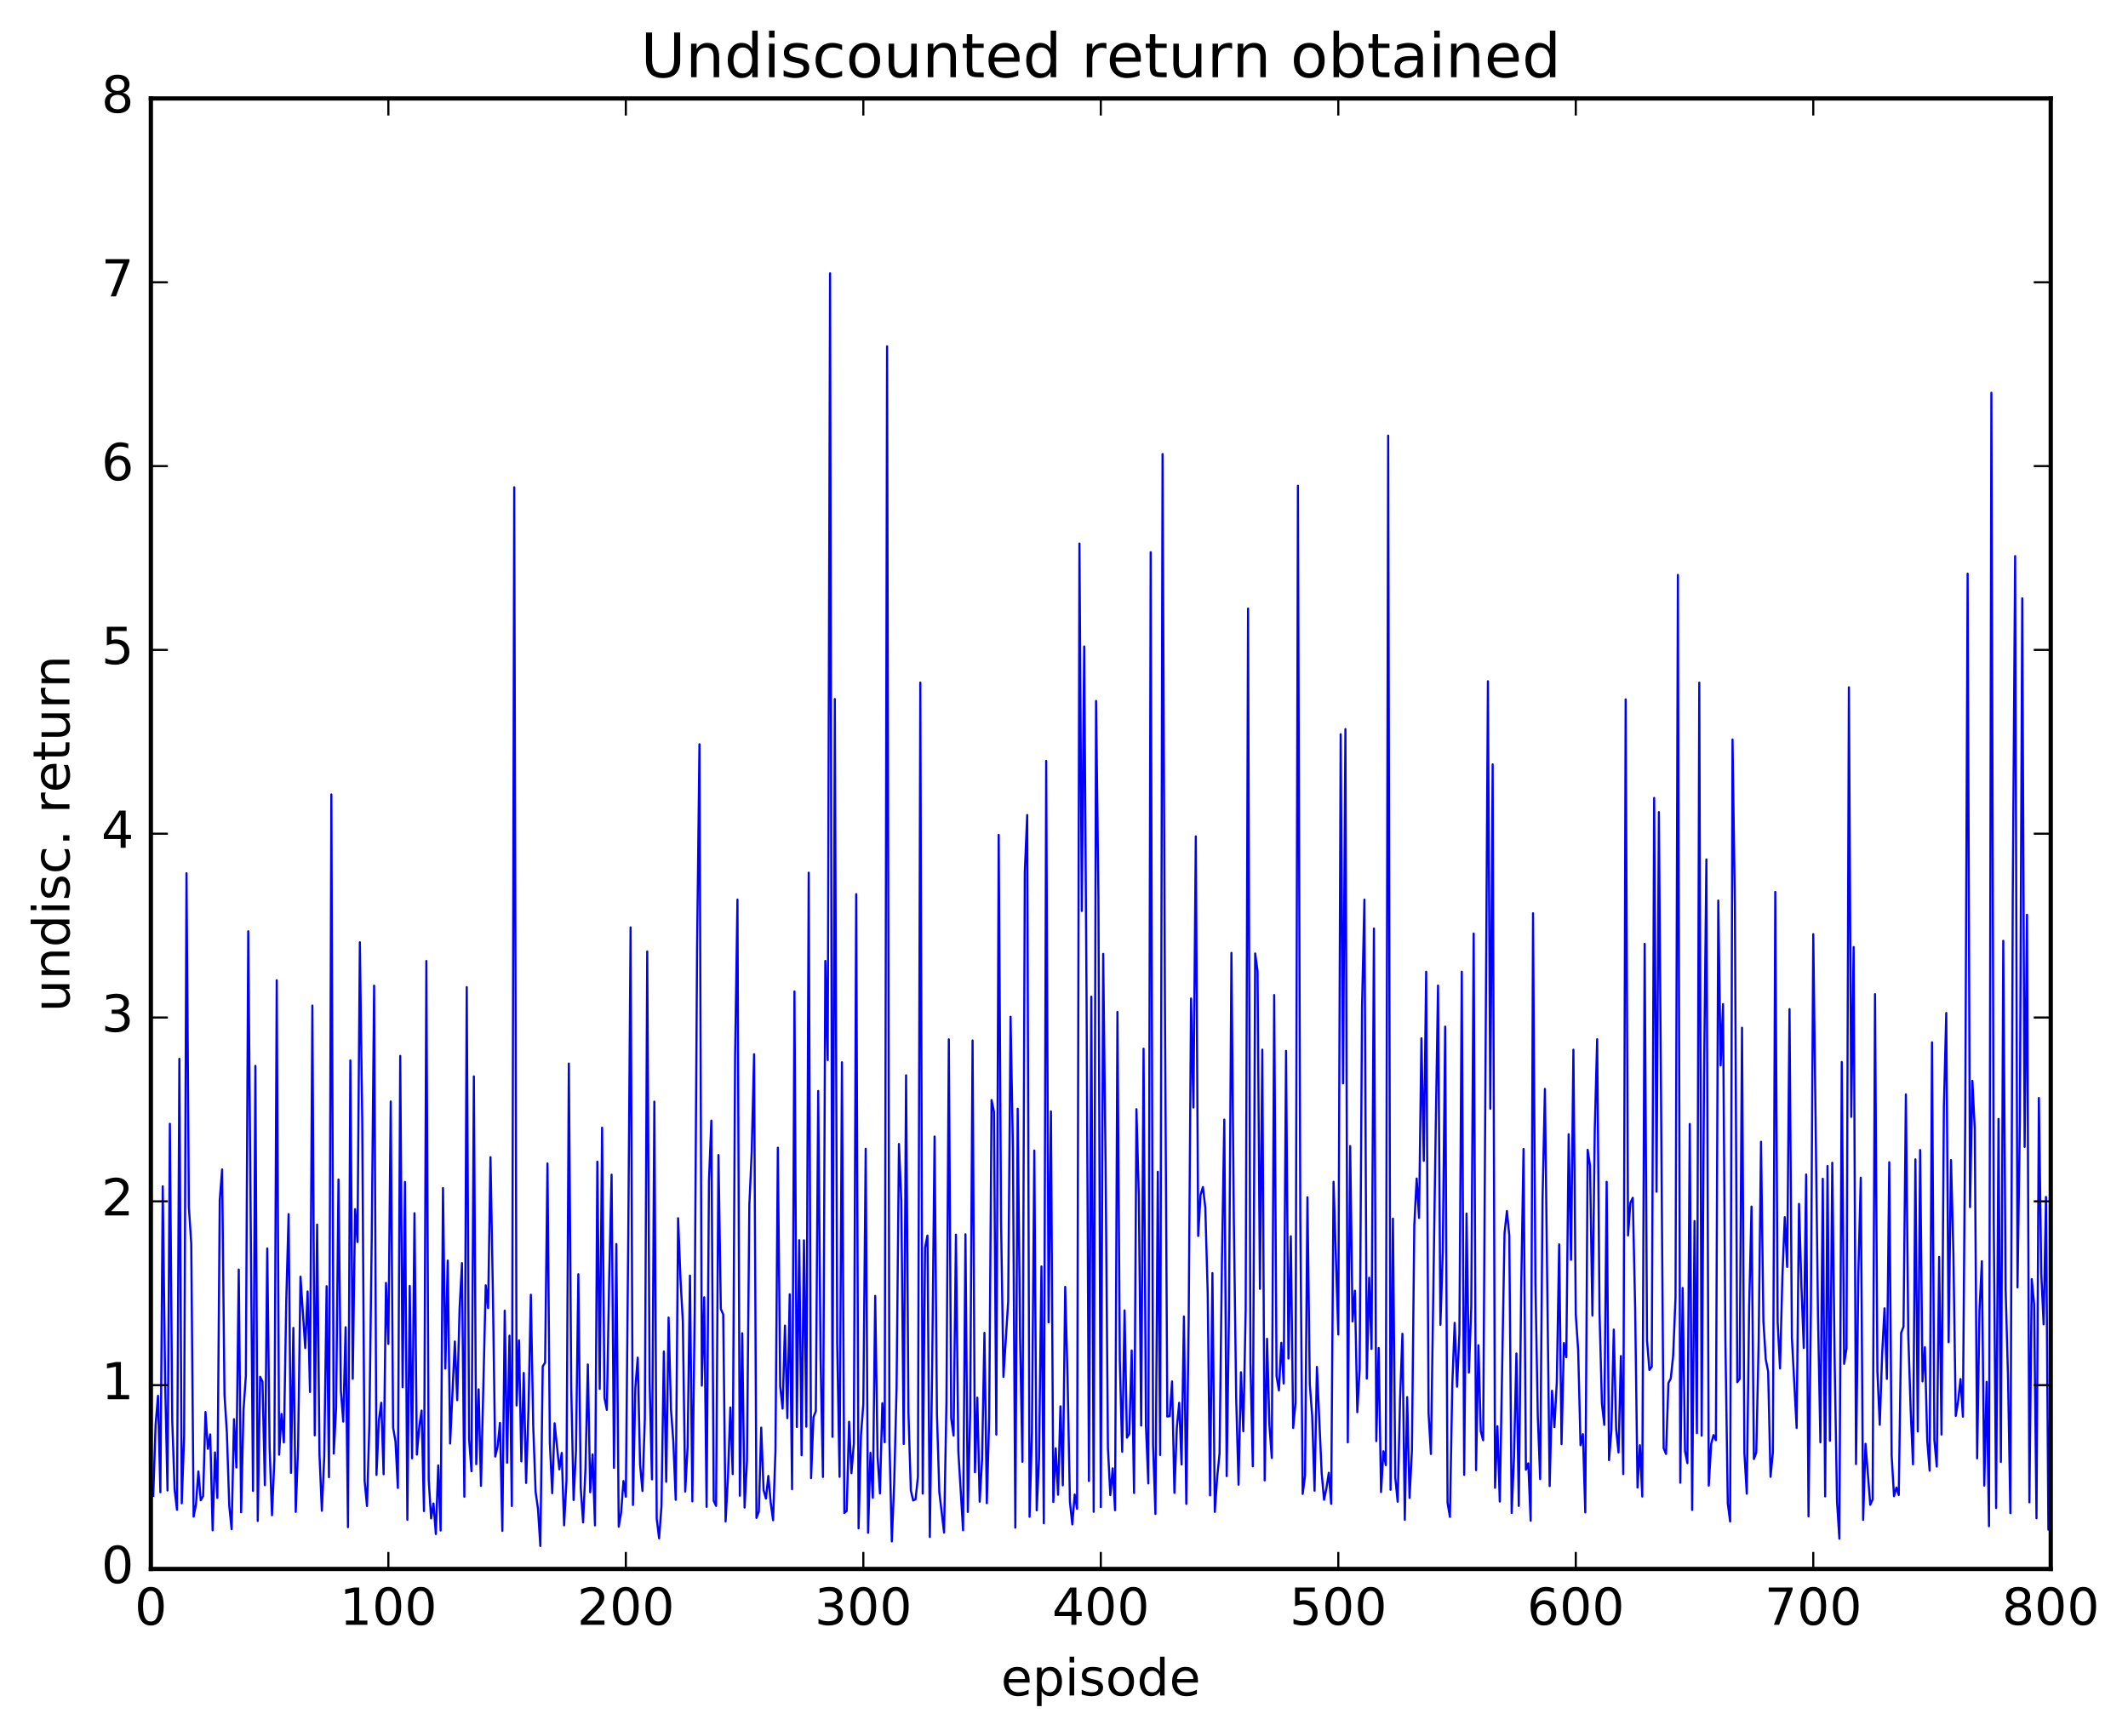 <?xml version="1.0" encoding="utf-8" standalone="no"?>
<!DOCTYPE svg PUBLIC "-//W3C//DTD SVG 1.1//EN"
  "http://www.w3.org/Graphics/SVG/1.1/DTD/svg11.dtd">
<!-- Created with matplotlib (http://matplotlib.org/) -->
<svg height="408pt" version="1.1" viewBox="0 0 500 408" width="500pt" xmlns="http://www.w3.org/2000/svg" xmlns:xlink="http://www.w3.org/1999/xlink">
 <defs>
  <style type="text/css">
*{stroke-linecap:butt;stroke-linejoin:round;stroke-miterlimit:100000;}
  </style>
 </defs>
 <g id="figure_1">
  <g id="patch_1">
   <path d="M 0 408.169 
L 500.501 408.169 
L 500.501 0 
L 0 0 
z
" style="fill:#ffffff;"/>
  </g>
  <g id="axes_1">
   <g id="patch_2">
    <path d="M 35.449 368.742 
L 481.849 368.742 
L 481.849 23.142 
L 35.449 23.142 
z
" style="fill:#ffffff;"/>
   </g>
   <g id="line2d_1">
    <path clip-path="url(#pa266fcf9d9)" d="M 36.007 351.551 
L 36.565 334.807 
L 37.123 328.043 
L 37.681 350.715 
L 38.239 278.801 
L 38.797 324.48 
L 39.355 350.295 
L 39.913 264.114 
L 40.471 333.96 
L 41.029 350.092 
L 41.587 354.829 
L 42.145 248.842 
L 42.703 353.309 
L 43.261 337.615 
L 43.819 205.221 
L 44.377 283.615 
L 44.935 292.308 
L 45.493 356.444 
L 46.051 353.545 
L 46.609 345.811 
L 47.167 352.608 
L 47.725 351.604 
L 48.283 331.845 
L 48.841 340.503 
L 49.399 337.119 
L 49.957 359.645 
L 50.515 341.35 
L 51.073 352.038 
L 51.631 282.057 
L 52.189 274.842 
L 52.747 327.789 
L 53.305 336.685 
L 53.863 353.864 
L 54.421 359.412 
L 54.979 333.539 
L 55.537 344.9 
L 56.095 298.37 
L 56.653 355.425 
L 57.211 331.441 
L 57.769 323.327 
L 58.327 218.868 
L 59.443 350.381 
L 60.001 250.497 
L 60.559 357.458 
L 61.117 323.569 
L 61.675 324.721 
L 62.233 349.052 
L 62.791 293.415 
L 63.349 340.291 
L 63.907 356.117 
L 64.465 343.118 
L 65.023 230.378 
L 65.581 341.882 
L 66.139 332.307 
L 66.697 339.016 
L 67.255 305.876 
L 67.813 285.345 
L 68.371 346.154 
L 68.929 312.091 
L 69.487 355.325 
L 70.045 339.786 
L 70.603 300.044 
L 71.719 316.816 
L 72.277 303.512 
L 72.835 327.147 
L 73.393 236.334 
L 73.951 337.345 
L 74.509 287.812 
L 75.067 341.918 
L 75.625 355.07 
L 76.183 342.359 
L 76.741 302.287 
L 77.299 347.167 
L 77.857 186.714 
L 78.415 341.635 
L 78.973 330.92 
L 79.531 277.203 
L 80.089 326.813 
L 80.647 334.105 
L 81.205 311.932 
L 81.763 358.929 
L 82.321 249.217 
L 82.879 324.047 
L 83.437 284.181 
L 83.995 291.913 
L 84.553 221.46 
L 85.111 263.243 
L 85.669 347.978 
L 86.227 353.959 
L 86.785 334.833 
L 87.343 290.893 
L 87.901 231.654 
L 88.459 346.633 
L 89.017 333.902 
L 89.575 329.676 
L 90.133 346.478 
L 90.691 301.509 
L 91.249 315.84 
L 91.807 258.875 
L 92.365 335.527 
L 92.923 338.77 
L 93.481 349.697 
L 94.039 248.168 
L 94.597 326.025 
L 95.155 277.782 
L 95.713 357.182 
L 96.271 302.218 
L 96.829 342.732 
L 97.387 285.132 
L 97.945 341.867 
L 98.503 335.354 
L 99.061 331.507 
L 99.619 355.14 
L 100.177 225.855 
L 100.735 347.838 
L 101.293 356.858 
L 101.851 353.354 
L 102.409 360.537 
L 102.967 344.399 
L 103.525 359.704 
L 104.083 279.22 
L 104.641 321.644 
L 105.199 296.259 
L 105.757 339.26 
L 106.873 315.282 
L 107.431 329.071 
L 107.989 307.4 
L 108.547 296.863 
L 109.105 351.77 
L 109.663 231.99 
L 110.221 338.242 
L 110.779 345.763 
L 111.337 252.974 
L 111.895 344.106 
L 112.453 326.522 
L 113.011 349.203 
L 114.127 302.076 
L 114.685 307.446 
L 115.243 271.962 
L 115.801 303.326 
L 116.359 342.322 
L 116.917 339.98 
L 117.475 334.404 
L 118.033 359.795 
L 118.591 308.035 
L 119.149 343.779 
L 119.707 313.911 
L 120.265 353.956 
L 120.823 114.527 
L 121.381 330.317 
L 121.939 315.044 
L 122.497 343.46 
L 123.055 322.67 
L 123.613 348.522 
L 124.171 331.321 
L 124.729 304.284 
L 125.287 335.123 
L 125.845 350.627 
L 126.403 354.603 
L 126.961 363.349 
L 127.519 321.121 
L 128.077 320.265 
L 128.635 273.451 
L 129.193 339.059 
L 129.751 350.938 
L 130.309 334.499 
L 131.425 345.338 
L 131.983 341.467 
L 132.541 358.485 
L 133.099 348.025 
L 133.657 249.958 
L 134.215 326.08 
L 134.773 352.532 
L 135.331 340.998 
L 135.889 299.471 
L 136.447 349.688 
L 137.005 357.81 
L 137.563 345.118 
L 138.121 320.683 
L 138.679 350.715 
L 139.237 341.829 
L 139.795 358.502 
L 140.353 273.009 
L 140.911 326.409 
L 141.469 265.025 
L 142.027 328.529 
L 142.585 331.345 
L 143.143 300.084 
L 143.701 276.068 
L 144.259 344.973 
L 144.817 292.374 
L 145.375 358.802 
L 145.933 355.529 
L 146.491 348.071 
L 147.049 351.764 
L 147.607 291.685 
L 148.165 217.957 
L 148.723 353.704 
L 149.281 326.186 
L 149.839 319.078 
L 150.397 344.255 
L 150.955 350.411 
L 151.513 333.36 
L 152.071 223.616 
L 152.629 324.558 
L 153.187 347.673 
L 153.745 258.908 
L 154.303 356.92 
L 154.861 361.541 
L 155.419 354.011 
L 155.977 317.639 
L 156.535 348.257 
L 157.093 309.646 
L 157.651 331.24 
L 158.209 338.841 
L 158.767 352.487 
L 159.325 286.305 
L 159.883 300.432 
L 160.441 310.59 
L 160.999 350.543 
L 161.557 340.071 
L 162.115 299.792 
L 162.673 352.852 
L 163.231 307.811 
L 163.789 222.718 
L 164.347 174.913 
L 164.905 325.652 
L 165.463 304.883 
L 166.021 354.133 
L 166.579 277.522 
L 167.137 263.372 
L 167.695 352.713 
L 168.253 353.93 
L 168.811 271.469 
L 169.369 307.628 
L 169.927 308.928 
L 170.485 357.573 
L 171.043 347.142 
L 171.601 330.779 
L 172.159 346.443 
L 172.717 248.486 
L 173.275 211.424 
L 173.833 351.527 
L 174.391 313.345 
L 174.949 354.318 
L 175.507 343.381 
L 176.065 283.222 
L 176.623 270.79 
L 177.181 247.764 
L 177.739 356.746 
L 178.297 355.23 
L 178.855 335.531 
L 179.413 350.19 
L 179.971 352.199 
L 180.529 346.877 
L 181.087 353.172 
L 181.645 357.292 
L 182.203 341.024 
L 182.761 269.733 
L 183.319 325.796 
L 183.877 331.057 
L 184.435 311.54 
L 184.993 333.296 
L 185.551 304.185 
L 186.109 349.989 
L 186.667 233.011 
L 187.225 335.375 
L 187.783 291.476 
L 188.341 342 
L 188.899 291.493 
L 189.457 335.293 
L 190.015 205.098 
L 190.573 347.399 
L 191.131 333.07 
L 191.689 331.638 
L 192.247 256.397 
L 192.805 319.167 
L 193.363 347.123 
L 193.921 225.833 
L 194.479 249.138 
L 195.037 64.239 
L 195.595 337.691 
L 196.153 164.289 
L 196.711 315.762 
L 197.269 347.082 
L 197.827 249.656 
L 198.385 355.579 
L 198.943 355.109 
L 199.501 334.143 
L 200.059 346.229 
L 200.617 339.254 
L 201.175 210.152 
L 201.733 359.188 
L 202.291 337.404 
L 202.849 329.936 
L 203.407 269.992 
L 203.965 360.24 
L 204.523 341.44 
L 205.081 351.993 
L 205.639 304.566 
L 206.197 342.325 
L 206.755 351 
L 207.313 329.793 
L 207.871 338.965 
L 208.429 81.396 
L 208.987 338.952 
L 209.545 362.271 
L 210.103 348.452 
L 210.661 326.111 
L 211.219 268.863 
L 211.777 282.307 
L 212.335 339.369 
L 212.893 252.721 
L 213.451 331.981 
L 214.009 350.282 
L 214.567 352.642 
L 215.125 352.361 
L 215.683 347.026 
L 216.241 160.413 
L 216.799 351.036 
L 217.357 293.197 
L 217.915 290.387 
L 218.473 361.222 
L 219.031 320.557 
L 219.589 267.102 
L 220.147 332.321 
L 220.705 350.697 
L 221.821 360.194 
L 222.379 329.513 
L 222.937 244.271 
L 223.495 333.356 
L 224.053 337.404 
L 224.611 290.168 
L 225.169 341.02 
L 226.285 359.642 
L 226.843 290.096 
L 227.401 355.341 
L 227.959 331.982 
L 228.517 244.542 
L 229.075 346.009 
L 229.633 328.477 
L 230.191 352.937 
L 230.749 343.024 
L 231.307 313.256 
L 231.865 353.283 
L 232.423 333.102 
L 232.981 258.535 
L 233.539 261.282 
L 234.097 337.159 
L 234.655 196.215 
L 235.213 287.092 
L 235.771 323.604 
L 236.887 305.874 
L 237.445 238.966 
L 238.003 270.243 
L 238.561 359.035 
L 239.119 260.576 
L 239.677 314.418 
L 240.235 343.557 
L 240.793 204.932 
L 241.351 191.548 
L 241.909 356.474 
L 242.467 336.667 
L 243.025 270.408 
L 243.583 354.962 
L 244.141 342.691 
L 244.699 297.642 
L 245.257 358 
L 245.815 178.829 
L 246.373 310.776 
L 246.931 261.205 
L 247.489 353.01 
L 248.047 340.391 
L 248.605 351.301 
L 249.163 330.515 
L 249.721 349.098 
L 250.279 302.448 
L 250.837 323.852 
L 251.395 353.002 
L 251.953 358.27 
L 252.511 351.242 
L 253.069 354.624 
L 253.627 127.757 
L 254.185 214.097 
L 254.743 151.934 
L 255.301 234.631 
L 255.859 348.072 
L 256.417 234.222 
L 256.975 355.309 
L 257.533 164.735 
L 258.091 210.704 
L 258.649 354.21 
L 259.207 224.182 
L 259.765 273.207 
L 260.323 340.336 
L 260.881 351.397 
L 261.439 345.089 
L 261.997 354.937 
L 262.555 237.828 
L 263.113 319.767 
L 263.671 341.196 
L 264.229 307.963 
L 264.787 337.88 
L 265.345 336.98 
L 265.903 317.395 
L 266.461 350.879 
L 267.019 260.69 
L 267.577 281.132 
L 268.135 335.046 
L 268.693 246.458 
L 269.251 334.933 
L 269.809 348.644 
L 270.367 129.786 
L 270.925 339.611 
L 271.483 355.81 
L 272.041 275.394 
L 272.599 341.954 
L 273.157 106.708 
L 273.715 236.518 
L 274.273 332.93 
L 274.831 332.809 
L 275.389 324.671 
L 275.947 350.849 
L 276.505 335.639 
L 277.063 329.688 
L 277.621 344.188 
L 278.179 309.4 
L 278.737 353.45 
L 279.295 310.19 
L 279.853 234.672 
L 280.411 260.286 
L 280.969 196.569 
L 281.527 290.482 
L 282.085 280.809 
L 282.643 278.983 
L 283.201 283.844 
L 283.759 303.752 
L 284.317 351.451 
L 284.875 299.201 
L 285.433 355.323 
L 285.991 347.216 
L 286.549 341.613 
L 287.107 296.415 
L 287.665 263.13 
L 288.223 346.915 
L 288.781 307.14 
L 289.339 223.943 
L 289.897 286.027 
L 290.455 328.546 
L 291.013 348.931 
L 291.571 322.511 
L 292.129 336.38 
L 292.687 307.891 
L 293.245 143.019 
L 293.803 320.215 
L 294.361 344.62 
L 294.919 224.091 
L 295.477 228.201 
L 296.035 302.906 
L 296.593 246.69 
L 297.151 347.928 
L 297.709 314.643 
L 298.267 334.979 
L 298.825 342.653 
L 299.383 233.856 
L 299.941 323.393 
L 300.499 326.782 
L 301.057 315.589 
L 301.615 325.151 
L 302.173 246.99 
L 302.731 319.285 
L 303.289 290.546 
L 303.847 335.602 
L 304.405 329.653 
L 304.963 114.166 
L 305.521 286.061 
L 306.079 351.103 
L 306.637 346.837 
L 307.195 281.385 
L 307.753 325.327 
L 308.311 332.822 
L 308.869 350.342 
L 309.427 321.257 
L 310.543 346.203 
L 311.101 352.476 
L 311.659 349.768 
L 312.217 346.135 
L 312.775 353.447 
L 313.333 277.747 
L 314.449 313.634 
L 315.007 172.558 
L 315.565 254.621 
L 316.123 171.357 
L 316.681 338.991 
L 317.239 269.354 
L 317.797 310.562 
L 318.355 303.35 
L 318.913 331.892 
L 319.471 321.666 
L 320.029 236.537 
L 320.587 211.425 
L 321.145 323.997 
L 321.703 300.285 
L 322.261 317.028 
L 322.819 218.221 
L 323.377 338.687 
L 323.935 316.803 
L 324.493 350.661 
L 325.051 341.073 
L 325.609 344.338 
L 326.167 102.377 
L 326.725 350.127 
L 327.283 286.402 
L 327.841 347.304 
L 328.399 352.94 
L 328.957 328.972 
L 329.515 313.47 
L 330.073 357.176 
L 330.631 328.347 
L 331.189 352.035 
L 331.747 340.87 
L 332.305 287.986 
L 332.863 276.985 
L 333.421 286.246 
L 333.979 244.015 
L 334.537 272.816 
L 335.095 228.387 
L 335.653 332.039 
L 336.211 341.728 
L 337.327 265.916 
L 337.885 231.632 
L 338.443 311.36 
L 339.001 294.069 
L 339.559 241.279 
L 340.117 353.158 
L 340.675 356.504 
L 341.233 325.482 
L 341.791 310.899 
L 342.349 325.893 
L 342.907 313.332 
L 343.465 228.368 
L 344.023 346.621 
L 344.581 285.206 
L 345.139 322.585 
L 345.697 307.051 
L 346.255 219.408 
L 346.813 345.52 
L 347.371 316.163 
L 347.929 336.393 
L 348.487 338.499 
L 349.603 160.113 
L 350.161 260.579 
L 350.719 179.649 
L 351.277 349.672 
L 351.835 335.192 
L 352.393 352.9 
L 353.509 289.812 
L 354.067 284.623 
L 354.625 290.336 
L 355.183 355.565 
L 355.741 342.381 
L 356.299 318.093 
L 356.857 353.926 
L 357.415 303.243 
L 357.973 270.032 
L 358.531 345.421 
L 359.089 343.908 
L 359.647 357.413 
L 360.205 214.632 
L 360.763 301.411 
L 361.321 332.761 
L 361.879 347.616 
L 362.437 282.01 
L 362.995 255.926 
L 364.111 349.262 
L 364.669 326.856 
L 365.227 335.411 
L 365.785 324.922 
L 366.343 292.457 
L 366.901 339.393 
L 367.459 315.641 
L 368.017 318.979 
L 368.575 266.575 
L 369.133 296.077 
L 369.691 246.705 
L 370.249 308.957 
L 370.807 317.326 
L 371.365 339.653 
L 371.923 337.067 
L 372.481 355.447 
L 373.039 270.229 
L 373.597 273.911 
L 374.155 309.17 
L 374.713 265.351 
L 375.271 244.24 
L 375.829 308.591 
L 376.387 329.831 
L 376.945 334.873 
L 377.503 277.755 
L 378.061 343.159 
L 378.619 336.179 
L 379.177 312.485 
L 379.735 335.875 
L 380.293 341.363 
L 380.851 318.706 
L 381.409 346.443 
L 381.967 164.367 
L 382.525 290.357 
L 383.083 282.69 
L 383.641 281.51 
L 384.199 307.493 
L 384.757 349.607 
L 385.315 339.659 
L 385.873 351.725 
L 386.431 221.829 
L 386.989 315.03 
L 387.547 321.96 
L 388.105 321.204 
L 388.663 187.524 
L 389.221 280.091 
L 389.779 190.865 
L 390.895 340.365 
L 391.453 341.707 
L 392.011 325.064 
L 392.569 323.968 
L 393.127 318.625 
L 393.685 304.914 
L 394.243 135.111 
L 394.801 348.469 
L 395.359 302.701 
L 395.917 341.07 
L 396.475 343.867 
L 397.033 264.168 
L 397.591 354.876 
L 398.149 286.976 
L 398.707 336.805 
L 399.265 160.436 
L 399.823 337.42 
L 400.381 253.282 
L 400.939 201.985 
L 401.497 349.144 
L 402.055 339.387 
L 402.613 337.274 
L 403.171 338.478 
L 403.729 211.655 
L 404.287 250.394 
L 404.845 235.985 
L 405.403 315.146 
L 405.961 353.328 
L 406.519 357.585 
L 407.077 173.802 
L 407.635 212.818 
L 408.193 324.839 
L 408.751 324.048 
L 409.309 241.541 
L 409.867 341.476 
L 410.425 351.052 
L 410.983 307.233 
L 411.541 283.566 
L 412.099 342.908 
L 412.657 341.388 
L 413.215 315.42 
L 413.773 268.338 
L 414.331 310.477 
L 414.889 319.485 
L 415.447 322.35 
L 416.005 347.087 
L 416.563 341.29 
L 417.121 209.627 
L 417.679 310.682 
L 418.237 321.616 
L 418.795 300.017 
L 419.353 286.066 
L 419.911 297.747 
L 420.469 237.167 
L 421.027 314.442 
L 422.143 335.596 
L 422.701 282.946 
L 423.259 302.147 
L 423.817 316.788 
L 424.375 276.033 
L 424.933 356.39 
L 425.491 307.435 
L 426.049 219.551 
L 427.165 309.412 
L 427.723 338.99 
L 428.281 277.032 
L 428.839 351.688 
L 429.397 274.019 
L 429.955 338.613 
L 430.513 273.27 
L 431.071 319.755 
L 431.629 352.844 
L 432.187 361.621 
L 432.745 249.589 
L 433.303 320.531 
L 433.861 316.922 
L 434.419 161.525 
L 434.977 262.49 
L 435.535 222.581 
L 436.093 344.09 
L 436.651 298.925 
L 437.209 276.783 
L 437.767 357.209 
L 438.325 339.327 
L 439.441 353.653 
L 439.999 352.382 
L 440.557 233.645 
L 441.115 322.246 
L 441.673 334.854 
L 442.231 318.293 
L 442.789 307.481 
L 443.347 324.074 
L 443.905 273.14 
L 444.463 342.072 
L 445.021 351.642 
L 445.579 349.596 
L 446.137 351.369 
L 446.695 313.253 
L 447.253 311.799 
L 447.811 257.199 
L 448.369 313.661 
L 448.927 331.197 
L 449.485 344.151 
L 450.043 272.478 
L 450.601 336.43 
L 451.159 270.278 
L 451.717 324.656 
L 452.275 316.634 
L 452.833 338.551 
L 453.391 345.635 
L 453.949 244.972 
L 454.507 338.423 
L 455.065 344.677 
L 455.623 295.397 
L 456.181 337.15 
L 456.739 260.238 
L 457.297 238.075 
L 457.855 315.452 
L 458.413 272.648 
L 458.971 294.453 
L 459.529 332.77 
L 460.087 329.317 
L 460.645 324.107 
L 461.203 332.953 
L 461.761 262.222 
L 462.319 134.815 
L 462.877 283.7 
L 463.435 254.003 
L 463.993 265.31 
L 464.551 342.748 
L 465.109 307.816 
L 465.667 296.414 
L 466.225 349.144 
L 466.783 324.768 
L 467.341 358.696 
L 467.899 92.307 
L 468.457 287.066 
L 469.015 354.406 
L 469.573 262.975 
L 470.131 343.578 
L 470.689 221.108 
L 471.247 303.009 
L 471.805 323.484 
L 472.363 355.623 
L 472.921 210.577 
L 473.479 130.694 
L 474.037 302.562 
L 474.595 263.521 
L 475.153 140.631 
L 475.711 269.534 
L 476.269 214.99 
L 476.827 353.07 
L 477.385 300.613 
L 477.943 306.567 
L 478.501 356.813 
L 479.059 258.052 
L 479.617 299.198 
L 480.175 311.248 
L 480.733 281.315 
L 481.291 359.501 
L 481.849 318.996 
L 481.849 318.996 
" style="fill:none;stroke:#0000ff;stroke-linecap:square;stroke-width:0.5;"/>
   </g>
   <g id="patch_3">
    <path d="M 35.449 368.742 
L 35.449 23.142 
" style="fill:none;stroke:#000000;stroke-linecap:square;stroke-linejoin:miter;"/>
   </g>
   <g id="patch_4">
    <path d="M 35.449 23.142 
L 481.849 23.142 
" style="fill:none;stroke:#000000;stroke-linecap:square;stroke-linejoin:miter;"/>
   </g>
   <g id="patch_5">
    <path d="M 35.449 368.742 
L 481.849 368.742 
" style="fill:none;stroke:#000000;stroke-linecap:square;stroke-linejoin:miter;"/>
   </g>
   <g id="patch_6">
    <path d="M 481.849 368.742 
L 481.849 23.142 
" style="fill:none;stroke:#000000;stroke-linecap:square;stroke-linejoin:miter;"/>
   </g>
   <g id="matplotlib.axis_1">
    <g id="xtick_1">
     <g id="line2d_2">
      <defs>
       <path d="M 0 0 
L 0 -4 
" id="m3b9c505cc3" style="stroke:#000000;stroke-width:0.5;"/>
      </defs>
      <g>
       <use style="stroke:#000000;stroke-width:0.5;" x="35.449" xlink:href="#m3b9c505cc3" y="368.742"/>
      </g>
     </g>
     <g id="line2d_3">
      <defs>
       <path d="M 0 0 
L 0 4 
" id="m81aec58c0f" style="stroke:#000000;stroke-width:0.5;"/>
      </defs>
      <g>
       <use style="stroke:#000000;stroke-width:0.5;" x="35.449" xlink:href="#m81aec58c0f" y="23.142"/>
      </g>
     </g>
     <g id="text_1">
      <!-- 0 -->
      <defs>
       <path d="M 31.781 66.406 
Q 24.172 66.406 20.328 58.906 
Q 16.5 51.422 16.5 36.375 
Q 16.5 21.391 20.328 13.891 
Q 24.172 6.391 31.781 6.391 
Q 39.453 6.391 43.281 13.891 
Q 47.125 21.391 47.125 36.375 
Q 47.125 51.422 43.281 58.906 
Q 39.453 66.406 31.781 66.406 
M 31.781 74.219 
Q 44.047 74.219 50.516 64.516 
Q 56.984 54.828 56.984 36.375 
Q 56.984 17.969 50.516 8.266 
Q 44.047 -1.422 31.781 -1.422 
Q 19.531 -1.422 13.062 8.266 
Q 6.594 17.969 6.594 36.375 
Q 6.594 54.828 13.062 64.516 
Q 19.531 74.219 31.781 74.219 
" id="BitstreamVeraSans-Roman-30"/>
      </defs>
      <g transform="translate(31.631 381.86)scale(0.12 -0.12)">
       <use xlink:href="#BitstreamVeraSans-Roman-30"/>
      </g>
     </g>
    </g>
    <g id="xtick_2">
     <g id="line2d_4">
      <g>
       <use style="stroke:#000000;stroke-width:0.5;" x="91.249" xlink:href="#m3b9c505cc3" y="368.742"/>
      </g>
     </g>
     <g id="line2d_5">
      <g>
       <use style="stroke:#000000;stroke-width:0.5;" x="91.249" xlink:href="#m81aec58c0f" y="23.142"/>
      </g>
     </g>
     <g id="text_2">
      <!-- 100 -->
      <defs>
       <path d="M 12.406 8.297 
L 28.516 8.297 
L 28.516 63.922 
L 10.984 60.406 
L 10.984 69.391 
L 28.422 72.906 
L 38.281 72.906 
L 38.281 8.297 
L 54.391 8.297 
L 54.391 0 
L 12.406 0 
z
" id="BitstreamVeraSans-Roman-31"/>
      </defs>
      <g transform="translate(79.796 381.86)scale(0.12 -0.12)">
       <use xlink:href="#BitstreamVeraSans-Roman-31"/>
       <use x="63.623" xlink:href="#BitstreamVeraSans-Roman-30"/>
       <use x="127.246" xlink:href="#BitstreamVeraSans-Roman-30"/>
      </g>
     </g>
    </g>
    <g id="xtick_3">
     <g id="line2d_6">
      <g>
       <use style="stroke:#000000;stroke-width:0.5;" x="147.049" xlink:href="#m3b9c505cc3" y="368.742"/>
      </g>
     </g>
     <g id="line2d_7">
      <g>
       <use style="stroke:#000000;stroke-width:0.5;" x="147.049" xlink:href="#m81aec58c0f" y="23.142"/>
      </g>
     </g>
     <g id="text_3">
      <!-- 200 -->
      <defs>
       <path d="M 19.188 8.297 
L 53.609 8.297 
L 53.609 0 
L 7.328 0 
L 7.328 8.297 
Q 12.938 14.109 22.625 23.891 
Q 32.328 33.688 34.812 36.531 
Q 39.547 41.844 41.422 45.531 
Q 43.312 49.219 43.312 52.781 
Q 43.312 58.594 39.234 62.25 
Q 35.156 65.922 28.609 65.922 
Q 23.969 65.922 18.812 64.312 
Q 13.672 62.703 7.812 59.422 
L 7.812 69.391 
Q 13.766 71.781 18.938 73 
Q 24.125 74.219 28.422 74.219 
Q 39.75 74.219 46.484 68.547 
Q 53.219 62.891 53.219 53.422 
Q 53.219 48.922 51.531 44.891 
Q 49.859 40.875 45.406 35.406 
Q 44.188 33.984 37.641 27.219 
Q 31.109 20.453 19.188 8.297 
" id="BitstreamVeraSans-Roman-32"/>
      </defs>
      <g transform="translate(135.596 381.86)scale(0.12 -0.12)">
       <use xlink:href="#BitstreamVeraSans-Roman-32"/>
       <use x="63.623" xlink:href="#BitstreamVeraSans-Roman-30"/>
       <use x="127.246" xlink:href="#BitstreamVeraSans-Roman-30"/>
      </g>
     </g>
    </g>
    <g id="xtick_4">
     <g id="line2d_8">
      <g>
       <use style="stroke:#000000;stroke-width:0.5;" x="202.849" xlink:href="#m3b9c505cc3" y="368.742"/>
      </g>
     </g>
     <g id="line2d_9">
      <g>
       <use style="stroke:#000000;stroke-width:0.5;" x="202.849" xlink:href="#m81aec58c0f" y="23.142"/>
      </g>
     </g>
     <g id="text_4">
      <!-- 300 -->
      <defs>
       <path d="M 40.578 39.312 
Q 47.656 37.797 51.625 33 
Q 55.609 28.219 55.609 21.188 
Q 55.609 10.406 48.188 4.484 
Q 40.766 -1.422 27.094 -1.422 
Q 22.516 -1.422 17.656 -0.516 
Q 12.797 0.391 7.625 2.203 
L 7.625 11.719 
Q 11.719 9.328 16.594 8.109 
Q 21.484 6.891 26.812 6.891 
Q 36.078 6.891 40.938 10.547 
Q 45.797 14.203 45.797 21.188 
Q 45.797 27.641 41.281 31.266 
Q 36.766 34.906 28.719 34.906 
L 20.219 34.906 
L 20.219 43.016 
L 29.109 43.016 
Q 36.375 43.016 40.234 45.922 
Q 44.094 48.828 44.094 54.297 
Q 44.094 59.906 40.109 62.906 
Q 36.141 65.922 28.719 65.922 
Q 24.656 65.922 20.016 65.031 
Q 15.375 64.156 9.812 62.312 
L 9.812 71.094 
Q 15.438 72.656 20.344 73.438 
Q 25.25 74.219 29.594 74.219 
Q 40.828 74.219 47.359 69.109 
Q 53.906 64.016 53.906 55.328 
Q 53.906 49.266 50.438 45.094 
Q 46.969 40.922 40.578 39.312 
" id="BitstreamVeraSans-Roman-33"/>
      </defs>
      <g transform="translate(191.396 381.86)scale(0.12 -0.12)">
       <use xlink:href="#BitstreamVeraSans-Roman-33"/>
       <use x="63.623" xlink:href="#BitstreamVeraSans-Roman-30"/>
       <use x="127.246" xlink:href="#BitstreamVeraSans-Roman-30"/>
      </g>
     </g>
    </g>
    <g id="xtick_5">
     <g id="line2d_10">
      <g>
       <use style="stroke:#000000;stroke-width:0.5;" x="258.649" xlink:href="#m3b9c505cc3" y="368.742"/>
      </g>
     </g>
     <g id="line2d_11">
      <g>
       <use style="stroke:#000000;stroke-width:0.5;" x="258.649" xlink:href="#m81aec58c0f" y="23.142"/>
      </g>
     </g>
     <g id="text_5">
      <!-- 400 -->
      <defs>
       <path d="M 37.797 64.312 
L 12.891 25.391 
L 37.797 25.391 
z
M 35.203 72.906 
L 47.609 72.906 
L 47.609 25.391 
L 58.016 25.391 
L 58.016 17.188 
L 47.609 17.188 
L 47.609 0 
L 37.797 0 
L 37.797 17.188 
L 4.891 17.188 
L 4.891 26.703 
z
" id="BitstreamVeraSans-Roman-34"/>
      </defs>
      <g transform="translate(247.196 381.86)scale(0.12 -0.12)">
       <use xlink:href="#BitstreamVeraSans-Roman-34"/>
       <use x="63.623" xlink:href="#BitstreamVeraSans-Roman-30"/>
       <use x="127.246" xlink:href="#BitstreamVeraSans-Roman-30"/>
      </g>
     </g>
    </g>
    <g id="xtick_6">
     <g id="line2d_12">
      <g>
       <use style="stroke:#000000;stroke-width:0.5;" x="314.449" xlink:href="#m3b9c505cc3" y="368.742"/>
      </g>
     </g>
     <g id="line2d_13">
      <g>
       <use style="stroke:#000000;stroke-width:0.5;" x="314.449" xlink:href="#m81aec58c0f" y="23.142"/>
      </g>
     </g>
     <g id="text_6">
      <!-- 500 -->
      <defs>
       <path d="M 10.797 72.906 
L 49.516 72.906 
L 49.516 64.594 
L 19.828 64.594 
L 19.828 46.734 
Q 21.969 47.469 24.109 47.828 
Q 26.266 48.188 28.422 48.188 
Q 40.625 48.188 47.75 41.5 
Q 54.891 34.812 54.891 23.391 
Q 54.891 11.625 47.562 5.094 
Q 40.234 -1.422 26.906 -1.422 
Q 22.312 -1.422 17.547 -0.641 
Q 12.797 0.141 7.719 1.703 
L 7.719 11.625 
Q 12.109 9.234 16.797 8.062 
Q 21.484 6.891 26.703 6.891 
Q 35.156 6.891 40.078 11.328 
Q 45.016 15.766 45.016 23.391 
Q 45.016 31 40.078 35.438 
Q 35.156 39.891 26.703 39.891 
Q 22.75 39.891 18.812 39.016 
Q 14.891 38.141 10.797 36.281 
z
" id="BitstreamVeraSans-Roman-35"/>
      </defs>
      <g transform="translate(302.996 381.86)scale(0.12 -0.12)">
       <use xlink:href="#BitstreamVeraSans-Roman-35"/>
       <use x="63.623" xlink:href="#BitstreamVeraSans-Roman-30"/>
       <use x="127.246" xlink:href="#BitstreamVeraSans-Roman-30"/>
      </g>
     </g>
    </g>
    <g id="xtick_7">
     <g id="line2d_14">
      <g>
       <use style="stroke:#000000;stroke-width:0.5;" x="370.249" xlink:href="#m3b9c505cc3" y="368.742"/>
      </g>
     </g>
     <g id="line2d_15">
      <g>
       <use style="stroke:#000000;stroke-width:0.5;" x="370.249" xlink:href="#m81aec58c0f" y="23.142"/>
      </g>
     </g>
     <g id="text_7">
      <!-- 600 -->
      <defs>
       <path d="M 33.016 40.375 
Q 26.375 40.375 22.484 35.828 
Q 18.609 31.297 18.609 23.391 
Q 18.609 15.531 22.484 10.953 
Q 26.375 6.391 33.016 6.391 
Q 39.656 6.391 43.531 10.953 
Q 47.406 15.531 47.406 23.391 
Q 47.406 31.297 43.531 35.828 
Q 39.656 40.375 33.016 40.375 
M 52.594 71.297 
L 52.594 62.312 
Q 48.875 64.062 45.094 64.984 
Q 41.312 65.922 37.594 65.922 
Q 27.828 65.922 22.672 59.328 
Q 17.531 52.734 16.797 39.406 
Q 19.672 43.656 24.016 45.922 
Q 28.375 48.188 33.594 48.188 
Q 44.578 48.188 50.953 41.516 
Q 57.328 34.859 57.328 23.391 
Q 57.328 12.156 50.688 5.359 
Q 44.047 -1.422 33.016 -1.422 
Q 20.359 -1.422 13.672 8.266 
Q 6.984 17.969 6.984 36.375 
Q 6.984 53.656 15.188 63.938 
Q 23.391 74.219 37.203 74.219 
Q 40.922 74.219 44.703 73.484 
Q 48.484 72.75 52.594 71.297 
" id="BitstreamVeraSans-Roman-36"/>
      </defs>
      <g transform="translate(358.796 381.86)scale(0.12 -0.12)">
       <use xlink:href="#BitstreamVeraSans-Roman-36"/>
       <use x="63.623" xlink:href="#BitstreamVeraSans-Roman-30"/>
       <use x="127.246" xlink:href="#BitstreamVeraSans-Roman-30"/>
      </g>
     </g>
    </g>
    <g id="xtick_8">
     <g id="line2d_16">
      <g>
       <use style="stroke:#000000;stroke-width:0.5;" x="426.049" xlink:href="#m3b9c505cc3" y="368.742"/>
      </g>
     </g>
     <g id="line2d_17">
      <g>
       <use style="stroke:#000000;stroke-width:0.5;" x="426.049" xlink:href="#m81aec58c0f" y="23.142"/>
      </g>
     </g>
     <g id="text_8">
      <!-- 700 -->
      <defs>
       <path d="M 8.203 72.906 
L 55.078 72.906 
L 55.078 68.703 
L 28.609 0 
L 18.312 0 
L 43.219 64.594 
L 8.203 64.594 
z
" id="BitstreamVeraSans-Roman-37"/>
      </defs>
      <g transform="translate(414.596 381.86)scale(0.12 -0.12)">
       <use xlink:href="#BitstreamVeraSans-Roman-37"/>
       <use x="63.623" xlink:href="#BitstreamVeraSans-Roman-30"/>
       <use x="127.246" xlink:href="#BitstreamVeraSans-Roman-30"/>
      </g>
     </g>
    </g>
    <g id="xtick_9">
     <g id="line2d_18">
      <g>
       <use style="stroke:#000000;stroke-width:0.5;" x="481.849" xlink:href="#m3b9c505cc3" y="368.742"/>
      </g>
     </g>
     <g id="line2d_19">
      <g>
       <use style="stroke:#000000;stroke-width:0.5;" x="481.849" xlink:href="#m81aec58c0f" y="23.142"/>
      </g>
     </g>
     <g id="text_9">
      <!-- 800 -->
      <defs>
       <path d="M 31.781 34.625 
Q 24.75 34.625 20.719 30.859 
Q 16.703 27.094 16.703 20.516 
Q 16.703 13.922 20.719 10.156 
Q 24.75 6.391 31.781 6.391 
Q 38.812 6.391 42.859 10.172 
Q 46.922 13.969 46.922 20.516 
Q 46.922 27.094 42.891 30.859 
Q 38.875 34.625 31.781 34.625 
M 21.922 38.812 
Q 15.578 40.375 12.031 44.719 
Q 8.5 49.078 8.5 55.328 
Q 8.5 64.062 14.719 69.141 
Q 20.953 74.219 31.781 74.219 
Q 42.672 74.219 48.875 69.141 
Q 55.078 64.062 55.078 55.328 
Q 55.078 49.078 51.531 44.719 
Q 48 40.375 41.703 38.812 
Q 48.828 37.156 52.797 32.312 
Q 56.781 27.484 56.781 20.516 
Q 56.781 9.906 50.312 4.234 
Q 43.844 -1.422 31.781 -1.422 
Q 19.734 -1.422 13.25 4.234 
Q 6.781 9.906 6.781 20.516 
Q 6.781 27.484 10.781 32.312 
Q 14.797 37.156 21.922 38.812 
M 18.312 54.391 
Q 18.312 48.734 21.844 45.562 
Q 25.391 42.391 31.781 42.391 
Q 38.141 42.391 41.719 45.562 
Q 45.312 48.734 45.312 54.391 
Q 45.312 60.062 41.719 63.234 
Q 38.141 66.406 31.781 66.406 
Q 25.391 66.406 21.844 63.234 
Q 18.312 60.062 18.312 54.391 
" id="BitstreamVeraSans-Roman-38"/>
      </defs>
      <g transform="translate(470.396 381.86)scale(0.12 -0.12)">
       <use xlink:href="#BitstreamVeraSans-Roman-38"/>
       <use x="63.623" xlink:href="#BitstreamVeraSans-Roman-30"/>
       <use x="127.246" xlink:href="#BitstreamVeraSans-Roman-30"/>
      </g>
     </g>
    </g>
    <g id="text_10">
     <!-- episode -->
     <defs>
      <path d="M 9.422 54.688 
L 18.406 54.688 
L 18.406 0 
L 9.422 0 
z
M 9.422 75.984 
L 18.406 75.984 
L 18.406 64.594 
L 9.422 64.594 
z
" id="BitstreamVeraSans-Roman-69"/>
      <path d="M 18.109 8.203 
L 18.109 -20.797 
L 9.078 -20.797 
L 9.078 54.688 
L 18.109 54.688 
L 18.109 46.391 
Q 20.953 51.266 25.266 53.625 
Q 29.594 56 35.594 56 
Q 45.562 56 51.781 48.094 
Q 58.016 40.188 58.016 27.297 
Q 58.016 14.406 51.781 6.484 
Q 45.562 -1.422 35.594 -1.422 
Q 29.594 -1.422 25.266 0.953 
Q 20.953 3.328 18.109 8.203 
M 48.688 27.297 
Q 48.688 37.203 44.609 42.844 
Q 40.531 48.484 33.406 48.484 
Q 26.266 48.484 22.188 42.844 
Q 18.109 37.203 18.109 27.297 
Q 18.109 17.391 22.188 11.75 
Q 26.266 6.109 33.406 6.109 
Q 40.531 6.109 44.609 11.75 
Q 48.688 17.391 48.688 27.297 
" id="BitstreamVeraSans-Roman-70"/>
      <path d="M 56.203 29.594 
L 56.203 25.203 
L 14.891 25.203 
Q 15.484 15.922 20.484 11.062 
Q 25.484 6.203 34.422 6.203 
Q 39.594 6.203 44.453 7.469 
Q 49.312 8.734 54.109 11.281 
L 54.109 2.781 
Q 49.266 0.734 44.188 -0.344 
Q 39.109 -1.422 33.891 -1.422 
Q 20.797 -1.422 13.156 6.188 
Q 5.516 13.812 5.516 26.812 
Q 5.516 40.234 12.766 48.109 
Q 20.016 56 32.328 56 
Q 43.359 56 49.781 48.891 
Q 56.203 41.797 56.203 29.594 
M 47.219 32.234 
Q 47.125 39.594 43.094 43.984 
Q 39.062 48.391 32.422 48.391 
Q 24.906 48.391 20.391 44.141 
Q 15.875 39.891 15.188 32.172 
z
" id="BitstreamVeraSans-Roman-65"/>
      <path d="M 30.609 48.391 
Q 23.391 48.391 19.188 42.75 
Q 14.984 37.109 14.984 27.297 
Q 14.984 17.484 19.156 11.844 
Q 23.344 6.203 30.609 6.203 
Q 37.797 6.203 41.984 11.859 
Q 46.188 17.531 46.188 27.297 
Q 46.188 37.016 41.984 42.703 
Q 37.797 48.391 30.609 48.391 
M 30.609 56 
Q 42.328 56 49.016 48.375 
Q 55.719 40.766 55.719 27.297 
Q 55.719 13.875 49.016 6.219 
Q 42.328 -1.422 30.609 -1.422 
Q 18.844 -1.422 12.172 6.219 
Q 5.516 13.875 5.516 27.297 
Q 5.516 40.766 12.172 48.375 
Q 18.844 56 30.609 56 
" id="BitstreamVeraSans-Roman-6f"/>
      <path d="M 45.406 46.391 
L 45.406 75.984 
L 54.391 75.984 
L 54.391 0 
L 45.406 0 
L 45.406 8.203 
Q 42.578 3.328 38.25 0.953 
Q 33.938 -1.422 27.875 -1.422 
Q 17.969 -1.422 11.734 6.484 
Q 5.516 14.406 5.516 27.297 
Q 5.516 40.188 11.734 48.094 
Q 17.969 56 27.875 56 
Q 33.938 56 38.25 53.625 
Q 42.578 51.266 45.406 46.391 
M 14.797 27.297 
Q 14.797 17.391 18.875 11.75 
Q 22.953 6.109 30.078 6.109 
Q 37.203 6.109 41.297 11.75 
Q 45.406 17.391 45.406 27.297 
Q 45.406 37.203 41.297 42.844 
Q 37.203 48.484 30.078 48.484 
Q 22.953 48.484 18.875 42.844 
Q 14.797 37.203 14.797 27.297 
" id="BitstreamVeraSans-Roman-64"/>
      <path d="M 44.281 53.078 
L 44.281 44.578 
Q 40.484 46.531 36.375 47.5 
Q 32.281 48.484 27.875 48.484 
Q 21.188 48.484 17.844 46.438 
Q 14.5 44.391 14.5 40.281 
Q 14.5 37.156 16.891 35.375 
Q 19.281 33.594 26.516 31.984 
L 29.594 31.297 
Q 39.156 29.25 43.188 25.516 
Q 47.219 21.781 47.219 15.094 
Q 47.219 7.469 41.188 3.016 
Q 35.156 -1.422 24.609 -1.422 
Q 20.219 -1.422 15.453 -0.562 
Q 10.688 0.297 5.422 2 
L 5.422 11.281 
Q 10.406 8.688 15.234 7.391 
Q 20.062 6.109 24.812 6.109 
Q 31.156 6.109 34.562 8.281 
Q 37.984 10.453 37.984 14.406 
Q 37.984 18.062 35.516 20.016 
Q 33.062 21.969 24.703 23.781 
L 21.578 24.516 
Q 13.234 26.266 9.516 29.906 
Q 5.812 33.547 5.812 39.891 
Q 5.812 47.609 11.281 51.797 
Q 16.75 56 26.812 56 
Q 31.781 56 36.172 55.266 
Q 40.578 54.547 44.281 53.078 
" id="BitstreamVeraSans-Roman-73"/>
     </defs>
     <g transform="translate(235.183 398.474)scale(0.12 -0.12)">
      <use xlink:href="#BitstreamVeraSans-Roman-65"/>
      <use x="61.523" xlink:href="#BitstreamVeraSans-Roman-70"/>
      <use x="125.0" xlink:href="#BitstreamVeraSans-Roman-69"/>
      <use x="152.783" xlink:href="#BitstreamVeraSans-Roman-73"/>
      <use x="204.883" xlink:href="#BitstreamVeraSans-Roman-6f"/>
      <use x="266.064" xlink:href="#BitstreamVeraSans-Roman-64"/>
      <use x="329.541" xlink:href="#BitstreamVeraSans-Roman-65"/>
     </g>
    </g>
   </g>
   <g id="matplotlib.axis_2">
    <g id="ytick_1">
     <g id="line2d_20">
      <defs>
       <path d="M 0 0 
L 4 0 
" id="md1131276fc" style="stroke:#000000;stroke-width:0.5;"/>
      </defs>
      <g>
       <use style="stroke:#000000;stroke-width:0.5;" x="35.449" xlink:href="#md1131276fc" y="368.742"/>
      </g>
     </g>
     <g id="line2d_21">
      <defs>
       <path d="M 0 0 
L -4 0 
" id="m606ece8751" style="stroke:#000000;stroke-width:0.5;"/>
      </defs>
      <g>
       <use style="stroke:#000000;stroke-width:0.5;" x="481.849" xlink:href="#m606ece8751" y="368.742"/>
      </g>
     </g>
     <g id="text_11">
      <!-- 0 -->
      <g transform="translate(23.814 372.053)scale(0.12 -0.12)">
       <use xlink:href="#BitstreamVeraSans-Roman-30"/>
      </g>
     </g>
    </g>
    <g id="ytick_2">
     <g id="line2d_22">
      <g>
       <use style="stroke:#000000;stroke-width:0.5;" x="35.449" xlink:href="#md1131276fc" y="325.542"/>
      </g>
     </g>
     <g id="line2d_23">
      <g>
       <use style="stroke:#000000;stroke-width:0.5;" x="481.849" xlink:href="#m606ece8751" y="325.542"/>
      </g>
     </g>
     <g id="text_12">
      <!-- 1 -->
      <g transform="translate(23.814 328.853)scale(0.12 -0.12)">
       <use xlink:href="#BitstreamVeraSans-Roman-31"/>
      </g>
     </g>
    </g>
    <g id="ytick_3">
     <g id="line2d_24">
      <g>
       <use style="stroke:#000000;stroke-width:0.5;" x="35.449" xlink:href="#md1131276fc" y="282.342"/>
      </g>
     </g>
     <g id="line2d_25">
      <g>
       <use style="stroke:#000000;stroke-width:0.5;" x="481.849" xlink:href="#m606ece8751" y="282.342"/>
      </g>
     </g>
     <g id="text_13">
      <!-- 2 -->
      <g transform="translate(23.814 285.653)scale(0.12 -0.12)">
       <use xlink:href="#BitstreamVeraSans-Roman-32"/>
      </g>
     </g>
    </g>
    <g id="ytick_4">
     <g id="line2d_26">
      <g>
       <use style="stroke:#000000;stroke-width:0.5;" x="35.449" xlink:href="#md1131276fc" y="239.142"/>
      </g>
     </g>
     <g id="line2d_27">
      <g>
       <use style="stroke:#000000;stroke-width:0.5;" x="481.849" xlink:href="#m606ece8751" y="239.142"/>
      </g>
     </g>
     <g id="text_14">
      <!-- 3 -->
      <g transform="translate(23.814 242.453)scale(0.12 -0.12)">
       <use xlink:href="#BitstreamVeraSans-Roman-33"/>
      </g>
     </g>
    </g>
    <g id="ytick_5">
     <g id="line2d_28">
      <g>
       <use style="stroke:#000000;stroke-width:0.5;" x="35.449" xlink:href="#md1131276fc" y="195.942"/>
      </g>
     </g>
     <g id="line2d_29">
      <g>
       <use style="stroke:#000000;stroke-width:0.5;" x="481.849" xlink:href="#m606ece8751" y="195.942"/>
      </g>
     </g>
     <g id="text_15">
      <!-- 4 -->
      <g transform="translate(23.814 199.253)scale(0.12 -0.12)">
       <use xlink:href="#BitstreamVeraSans-Roman-34"/>
      </g>
     </g>
    </g>
    <g id="ytick_6">
     <g id="line2d_30">
      <g>
       <use style="stroke:#000000;stroke-width:0.5;" x="35.449" xlink:href="#md1131276fc" y="152.742"/>
      </g>
     </g>
     <g id="line2d_31">
      <g>
       <use style="stroke:#000000;stroke-width:0.5;" x="481.849" xlink:href="#m606ece8751" y="152.742"/>
      </g>
     </g>
     <g id="text_16">
      <!-- 5 -->
      <g transform="translate(23.814 156.053)scale(0.12 -0.12)">
       <use xlink:href="#BitstreamVeraSans-Roman-35"/>
      </g>
     </g>
    </g>
    <g id="ytick_7">
     <g id="line2d_32">
      <g>
       <use style="stroke:#000000;stroke-width:0.5;" x="35.449" xlink:href="#md1131276fc" y="109.542"/>
      </g>
     </g>
     <g id="line2d_33">
      <g>
       <use style="stroke:#000000;stroke-width:0.5;" x="481.849" xlink:href="#m606ece8751" y="109.542"/>
      </g>
     </g>
     <g id="text_17">
      <!-- 6 -->
      <g transform="translate(23.814 112.853)scale(0.12 -0.12)">
       <use xlink:href="#BitstreamVeraSans-Roman-36"/>
      </g>
     </g>
    </g>
    <g id="ytick_8">
     <g id="line2d_34">
      <g>
       <use style="stroke:#000000;stroke-width:0.5;" x="35.449" xlink:href="#md1131276fc" y="66.342"/>
      </g>
     </g>
     <g id="line2d_35">
      <g>
       <use style="stroke:#000000;stroke-width:0.5;" x="481.849" xlink:href="#m606ece8751" y="66.342"/>
      </g>
     </g>
     <g id="text_18">
      <!-- 7 -->
      <g transform="translate(23.814 69.653)scale(0.12 -0.12)">
       <use xlink:href="#BitstreamVeraSans-Roman-37"/>
      </g>
     </g>
    </g>
    <g id="ytick_9">
     <g id="line2d_36">
      <g>
       <use style="stroke:#000000;stroke-width:0.5;" x="35.449" xlink:href="#md1131276fc" y="23.142"/>
      </g>
     </g>
     <g id="line2d_37">
      <g>
       <use style="stroke:#000000;stroke-width:0.5;" x="481.849" xlink:href="#m606ece8751" y="23.142"/>
      </g>
     </g>
     <g id="text_19">
      <!-- 8 -->
      <g transform="translate(23.814 26.453)scale(0.12 -0.12)">
       <use xlink:href="#BitstreamVeraSans-Roman-38"/>
      </g>
     </g>
    </g>
    <g id="text_20">
     <!-- undisc. return -->
     <defs>
      <path d="M 48.781 52.594 
L 48.781 44.188 
Q 44.969 46.297 41.141 47.344 
Q 37.312 48.391 33.406 48.391 
Q 24.656 48.391 19.812 42.844 
Q 14.984 37.312 14.984 27.297 
Q 14.984 17.281 19.812 11.734 
Q 24.656 6.203 33.406 6.203 
Q 37.312 6.203 41.141 7.25 
Q 44.969 8.297 48.781 10.406 
L 48.781 2.094 
Q 45.016 0.344 40.984 -0.531 
Q 36.969 -1.422 32.422 -1.422 
Q 20.062 -1.422 12.781 6.344 
Q 5.516 14.109 5.516 27.297 
Q 5.516 40.672 12.859 48.328 
Q 20.219 56 33.016 56 
Q 37.156 56 41.109 55.141 
Q 45.062 54.297 48.781 52.594 
" id="BitstreamVeraSans-Roman-63"/>
      <path d="M 41.109 46.297 
Q 39.594 47.172 37.812 47.578 
Q 36.031 48 33.891 48 
Q 26.266 48 22.188 43.047 
Q 18.109 38.094 18.109 28.812 
L 18.109 0 
L 9.078 0 
L 9.078 54.688 
L 18.109 54.688 
L 18.109 46.188 
Q 20.953 51.172 25.484 53.578 
Q 30.031 56 36.531 56 
Q 37.453 56 38.578 55.875 
Q 39.703 55.766 41.062 55.516 
z
" id="BitstreamVeraSans-Roman-72"/>
      <path d="M 18.312 70.219 
L 18.312 54.688 
L 36.812 54.688 
L 36.812 47.703 
L 18.312 47.703 
L 18.312 18.016 
Q 18.312 11.328 20.141 9.422 
Q 21.969 7.516 27.594 7.516 
L 36.812 7.516 
L 36.812 0 
L 27.594 0 
Q 17.188 0 13.234 3.875 
Q 9.281 7.766 9.281 18.016 
L 9.281 47.703 
L 2.688 47.703 
L 2.688 54.688 
L 9.281 54.688 
L 9.281 70.219 
z
" id="BitstreamVeraSans-Roman-74"/>
      <path d="M 8.5 21.578 
L 8.5 54.688 
L 17.484 54.688 
L 17.484 21.922 
Q 17.484 14.156 20.5 10.266 
Q 23.531 6.391 29.594 6.391 
Q 36.859 6.391 41.078 11.031 
Q 45.312 15.672 45.312 23.688 
L 45.312 54.688 
L 54.297 54.688 
L 54.297 0 
L 45.312 0 
L 45.312 8.406 
Q 42.047 3.422 37.719 1 
Q 33.406 -1.422 27.688 -1.422 
Q 18.266 -1.422 13.375 4.438 
Q 8.5 10.297 8.5 21.578 
" id="BitstreamVeraSans-Roman-75"/>
      <path id="BitstreamVeraSans-Roman-20"/>
      <path d="M 54.891 33.016 
L 54.891 0 
L 45.906 0 
L 45.906 32.719 
Q 45.906 40.484 42.875 44.328 
Q 39.844 48.188 33.797 48.188 
Q 26.516 48.188 22.312 43.547 
Q 18.109 38.922 18.109 30.906 
L 18.109 0 
L 9.078 0 
L 9.078 54.688 
L 18.109 54.688 
L 18.109 46.188 
Q 21.344 51.125 25.703 53.562 
Q 30.078 56 35.797 56 
Q 45.219 56 50.047 50.172 
Q 54.891 44.344 54.891 33.016 
" id="BitstreamVeraSans-Roman-6e"/>
      <path d="M 10.688 12.406 
L 21 12.406 
L 21 0 
L 10.688 0 
z
" id="BitstreamVeraSans-Roman-2e"/>
     </defs>
     <g transform="translate(16.318 237.84)rotate(-90.0)scale(0.12 -0.12)">
      <use xlink:href="#BitstreamVeraSans-Roman-75"/>
      <use x="63.379" xlink:href="#BitstreamVeraSans-Roman-6e"/>
      <use x="126.758" xlink:href="#BitstreamVeraSans-Roman-64"/>
      <use x="190.234" xlink:href="#BitstreamVeraSans-Roman-69"/>
      <use x="218.018" xlink:href="#BitstreamVeraSans-Roman-73"/>
      <use x="270.117" xlink:href="#BitstreamVeraSans-Roman-63"/>
      <use x="325.098" xlink:href="#BitstreamVeraSans-Roman-2e"/>
      <use x="356.885" xlink:href="#BitstreamVeraSans-Roman-20"/>
      <use x="388.672" xlink:href="#BitstreamVeraSans-Roman-72"/>
      <use x="429.754" xlink:href="#BitstreamVeraSans-Roman-65"/>
      <use x="491.277" xlink:href="#BitstreamVeraSans-Roman-74"/>
      <use x="530.486" xlink:href="#BitstreamVeraSans-Roman-75"/>
      <use x="593.865" xlink:href="#BitstreamVeraSans-Roman-72"/>
      <use x="634.963" xlink:href="#BitstreamVeraSans-Roman-6e"/>
     </g>
    </g>
   </g>
   <g id="text_21">
    <!-- Undiscounted return obtained -->
    <defs>
     <path d="M 8.688 72.906 
L 18.609 72.906 
L 18.609 28.609 
Q 18.609 16.891 22.844 11.734 
Q 27.094 6.594 36.625 6.594 
Q 46.094 6.594 50.344 11.734 
Q 54.594 16.891 54.594 28.609 
L 54.594 72.906 
L 64.5 72.906 
L 64.5 27.391 
Q 64.5 13.141 57.438 5.859 
Q 50.391 -1.422 36.625 -1.422 
Q 22.797 -1.422 15.734 5.859 
Q 8.688 13.141 8.688 27.391 
z
" id="BitstreamVeraSans-Roman-55"/>
     <path d="M 48.688 27.297 
Q 48.688 37.203 44.609 42.844 
Q 40.531 48.484 33.406 48.484 
Q 26.266 48.484 22.188 42.844 
Q 18.109 37.203 18.109 27.297 
Q 18.109 17.391 22.188 11.75 
Q 26.266 6.109 33.406 6.109 
Q 40.531 6.109 44.609 11.75 
Q 48.688 17.391 48.688 27.297 
M 18.109 46.391 
Q 20.953 51.266 25.266 53.625 
Q 29.594 56 35.594 56 
Q 45.562 56 51.781 48.094 
Q 58.016 40.188 58.016 27.297 
Q 58.016 14.406 51.781 6.484 
Q 45.562 -1.422 35.594 -1.422 
Q 29.594 -1.422 25.266 0.953 
Q 20.953 3.328 18.109 8.203 
L 18.109 0 
L 9.078 0 
L 9.078 75.984 
L 18.109 75.984 
z
" id="BitstreamVeraSans-Roman-62"/>
     <path d="M 34.281 27.484 
Q 23.391 27.484 19.188 25 
Q 14.984 22.516 14.984 16.5 
Q 14.984 11.719 18.141 8.906 
Q 21.297 6.109 26.703 6.109 
Q 34.188 6.109 38.703 11.406 
Q 43.219 16.703 43.219 25.484 
L 43.219 27.484 
z
M 52.203 31.203 
L 52.203 0 
L 43.219 0 
L 43.219 8.297 
Q 40.141 3.328 35.547 0.953 
Q 30.953 -1.422 24.312 -1.422 
Q 15.922 -1.422 10.953 3.297 
Q 6 8.016 6 15.922 
Q 6 25.141 12.172 29.828 
Q 18.359 34.516 30.609 34.516 
L 43.219 34.516 
L 43.219 35.406 
Q 43.219 41.609 39.141 45 
Q 35.062 48.391 27.688 48.391 
Q 23 48.391 18.547 47.266 
Q 14.109 46.141 10.016 43.891 
L 10.016 52.203 
Q 14.938 54.109 19.578 55.047 
Q 24.219 56 28.609 56 
Q 40.484 56 46.344 49.844 
Q 52.203 43.703 52.203 31.203 
" id="BitstreamVeraSans-Roman-61"/>
    </defs>
    <g transform="translate(150.533 18.142)scale(0.144 -0.144)">
     <use xlink:href="#BitstreamVeraSans-Roman-55"/>
     <use x="73.193" xlink:href="#BitstreamVeraSans-Roman-6e"/>
     <use x="136.572" xlink:href="#BitstreamVeraSans-Roman-64"/>
     <use x="200.049" xlink:href="#BitstreamVeraSans-Roman-69"/>
     <use x="227.832" xlink:href="#BitstreamVeraSans-Roman-73"/>
     <use x="279.932" xlink:href="#BitstreamVeraSans-Roman-63"/>
     <use x="334.912" xlink:href="#BitstreamVeraSans-Roman-6f"/>
     <use x="396.094" xlink:href="#BitstreamVeraSans-Roman-75"/>
     <use x="459.473" xlink:href="#BitstreamVeraSans-Roman-6e"/>
     <use x="522.852" xlink:href="#BitstreamVeraSans-Roman-74"/>
     <use x="562.061" xlink:href="#BitstreamVeraSans-Roman-65"/>
     <use x="623.584" xlink:href="#BitstreamVeraSans-Roman-64"/>
     <use x="687.061" xlink:href="#BitstreamVeraSans-Roman-20"/>
     <use x="718.848" xlink:href="#BitstreamVeraSans-Roman-72"/>
     <use x="759.93" xlink:href="#BitstreamVeraSans-Roman-65"/>
     <use x="821.453" xlink:href="#BitstreamVeraSans-Roman-74"/>
     <use x="860.662" xlink:href="#BitstreamVeraSans-Roman-75"/>
     <use x="924.041" xlink:href="#BitstreamVeraSans-Roman-72"/>
     <use x="965.139" xlink:href="#BitstreamVeraSans-Roman-6e"/>
     <use x="1028.518" xlink:href="#BitstreamVeraSans-Roman-20"/>
     <use x="1060.305" xlink:href="#BitstreamVeraSans-Roman-6f"/>
     <use x="1121.486" xlink:href="#BitstreamVeraSans-Roman-62"/>
     <use x="1184.963" xlink:href="#BitstreamVeraSans-Roman-74"/>
     <use x="1224.172" xlink:href="#BitstreamVeraSans-Roman-61"/>
     <use x="1285.451" xlink:href="#BitstreamVeraSans-Roman-69"/>
     <use x="1313.234" xlink:href="#BitstreamVeraSans-Roman-6e"/>
     <use x="1376.613" xlink:href="#BitstreamVeraSans-Roman-65"/>
     <use x="1438.137" xlink:href="#BitstreamVeraSans-Roman-64"/>
    </g>
   </g>
  </g>
 </g>
 <defs>
  <clipPath id="pa266fcf9d9">
   <rect height="345.6" width="446.4" x="35.449" y="23.142"/>
  </clipPath>
 </defs>
</svg>
